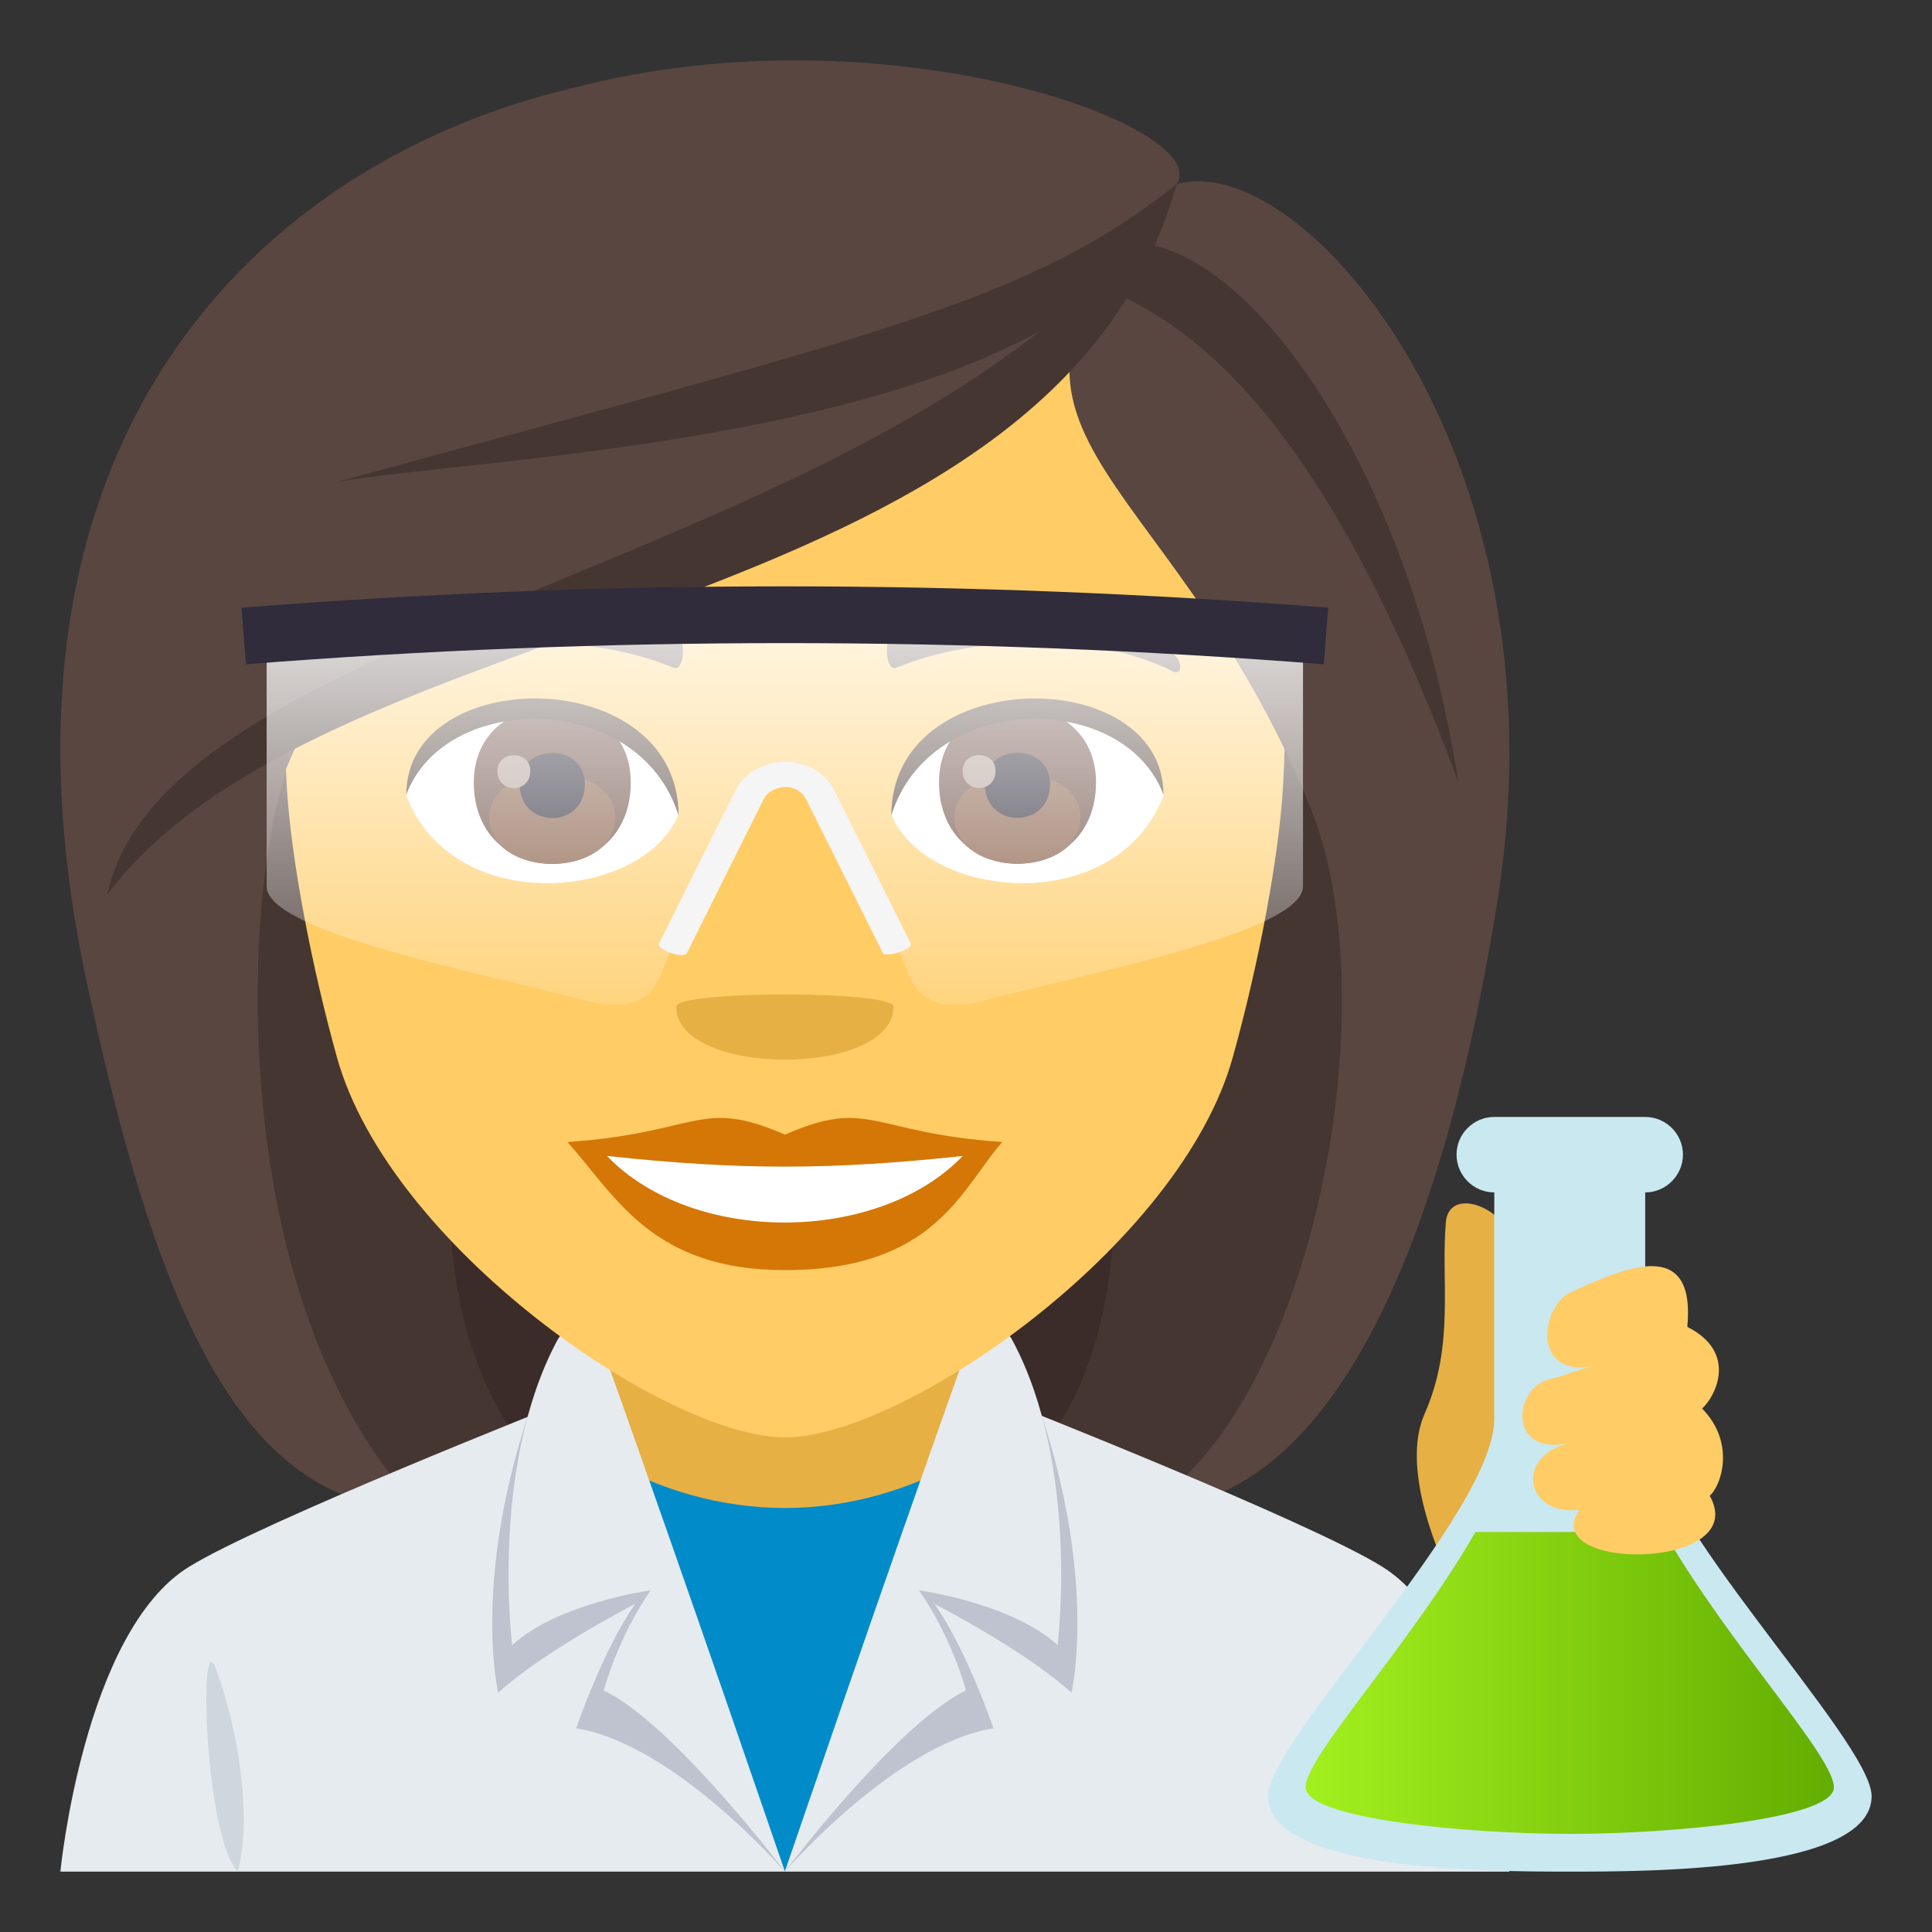 <?xml version="1.0" encoding="utf-8"?>
<!-- Generator: Adobe Illustrator 15.0.0, SVG Export Plug-In . SVG Version: 6.00 Build 0)  -->
<!DOCTYPE svg PUBLIC "-//W3C//DTD SVG 1.1//EN" "http://www.w3.org/Graphics/SVG/1.1/DTD/svg11.dtd">
<svg version="1.1" id="Layer_1" xmlns:x="http://ns.adobe.com/Extensibility/1.0/" xmlns:i="http://ns.adobe.com/AdobeIllustrator/10.0/" xmlns:graph="http://ns.adobe.com/Graphs/1.0/"
	 xmlns="http://www.w3.org/2000/svg" xmlns:xlink="http://www.w3.org/1999/xlink" xmlns:a="http://ns.adobe.com/AdobeSVGViewerExtensions/3.0/"
	 x="0px" y="0px" width="64px" height="64px" viewBox="0 0 64 64" enable-background="new 0 0 64 64" xml:space="preserve">
<rect x="0" y="0" width="64" height="64" fill="#333333" stroke="none"/>
<path fill="#3B2C29" d="M13.076,13.402C4.363,50.801,5.161,50,23.501,50C13.352,42.898,32.794,12.895,13.076,13.402z"/>
<path fill="#453631" d="M9.933,12.824C3.575,41.236,9.06,48.533,13.931,50h5.582C6.453,40.797,26.869,12.265,9.933,12.824z"/>
<path fill="#3B2C29" d="M38.709,13.401c8.713,37.397,7.914,36.597-10.425,36.597C37.617,44.299,18.99,12.893,38.709,13.401z"/>
<path fill="#453631" d="M41.85,12.822c9.295,25.85-0.02,35.979-3.998,37.176h-5.58C45.334,41.547,24.917,12.263,41.85,12.822z"/>
<path fill="#594640" d="M43.396,26.713c2.691,6.572,0.029,20.059-5.545,23.287c6.178,0,9.939-8.551,11.773-20.311
	C51.918,14.994,38.602,14.986,43.396,26.713z"/>
<path fill="#594640" d="M2.849,32.416C5.099,43.029,7.869,50,13.931,50c-6.759-7-5.964-21.762-4.043-25.434
	C19.681,18.738-0.957,14.463,2.849,32.416z"/>
<path fill="#E6EBEF" d="M6.255,51.906c2.4-1.49,12.362-5.424,12.362-5.424h14.841c0,0,9.951,3.926,12.338,5.422
	C49.268,54.068,50,62,50,62H2C2,62,2.772,54.061,6.255,51.906"/>
<rect x="19.3" y="42.816" fill="#E6B045" width="13.396" height="9.625"/>
<path fill="#018BC9" d="M32,48.311c-1.841,1.043-3.878,1.643-6,1.643s-4.159-0.6-6-1.645L26,62L32,48.311z"/>
<path fill="#BEC3CF" d="M17.474,46.939c-1.817,5.576-0.972,9.135-0.972,9.135c1.532-1.398,4.538-2.943,4.541-2.945
	c-1.091,1.563-1.955,4.123-1.955,4.123C22.353,57.781,26,62,26,62S20.927,47.168,17.474,46.939z"/>
<path fill="#E6EBEF" d="M19.743,44.063c0,0-0.896-0.377-1.277,0.328c-2.248,4.186-1.5,10.104-1.5,10.104
	c1.53-1.396,4.589-1.813,4.589-1.814C20.464,54.242,20,55.998,20,55.998C22.306,57.104,26,62,26,62S22.916,52.943,19.743,44.063z"/>
<path fill="#BEC3CF" d="M34.525,46.939c1.814,5.576,0.969,9.135,0.969,9.135c-1.529-1.398-4.539-2.943-4.539-2.945
	c1.091,1.563,1.953,4.123,1.953,4.123C29.643,57.781,26,62,26,62S31.072,47.168,34.525,46.939z"/>
<path fill="#E6EBEF" d="M32.254,44.063c0,0,0.896-0.377,1.279,0.328c2.248,4.186,1.5,10.104,1.5,10.104
	c-1.529-1.396-4.588-1.813-4.59-1.814C31.533,54.242,32,55.998,32,55.998C29.693,57.104,26,62,26,62S29.081,52.943,32.254,44.063z"
	/>
<path fill="#CFD7DC" d="M7.881,62c0.512-2-0.09-5.039-0.728-6.713C6.561,53.729,6.785,60.9,7.881,62"/>
<path fill="#FFCC66" d="M26,4.415c-11.609,0-17.201,9.455-16.502,21.611c0.143,2.444,0.822,5.969,1.661,8.989
	c1.741,6.277,10.929,12.6,14.841,12.6c3.911,0,13.1-6.322,14.84-12.6c0.84-3.02,1.52-6.545,1.664-8.989
	C43.201,13.87,37.611,4.415,26,4.415z"/>
<path fill="#D47706" d="M26,37.588c-2.822-1.24-2.844-0.051-7.2,0.242c1.636,1.855,2.839,4.244,7.198,4.244
	c5.003,0,5.849-2.711,7.203-4.244C28.842,37.537,28.823,36.348,26,37.588z"/>
<path fill="#FFFFFF" d="M20.108,38.293c2.844,2.959,8.977,2.92,11.784,0C27.514,38.764,24.488,38.764,20.108,38.293z"/>
<path fill="#594640" d="M38.795,21.61c-2.617-1.56-7.308-1.75-9.166-0.688c-0.394,0.214-0.287,1.341,0.053,1.2
	c2.648-1.104,6.681-1.158,9.167,0.117C39.184,22.409,39.189,21.837,38.795,21.61z"/>
<path fill="#594640" d="M13.207,21.61c2.615-1.56,7.307-1.75,9.166-0.688c0.394,0.214,0.289,1.341-0.054,1.2
	c-2.648-1.104-6.68-1.159-9.167,0.117C12.818,22.409,12.811,21.837,13.207,21.61z"/>
<path fill="#E6B045" d="M29.6,33.346c0,2.342-7.2,2.342-7.2,0C22.4,32.808,29.6,32.808,29.6,33.346z"/>
<path fill="#FFFFFF" d="M38.541,26.357c-1.551,4.06-7.861,3.465-9.016,0.623C30.401,22.415,37.688,22.024,38.541,26.357z"/>
<path fill="#613F34" d="M31.106,25.916c0,3.596,5.201,3.596,5.201,0C36.307,22.578,31.106,22.578,31.106,25.916z"/>
<path fill="#7D5037" d="M31.62,27.066c0,2.063,4.171,2.063,4.171,0C35.791,25.152,31.62,25.152,31.62,27.066z"/>
<path fill="#1A1626" d="M32.626,25.973c0,1.492,2.159,1.492,2.159,0C34.785,24.588,32.626,24.588,32.626,25.973z"/>
<path fill="#AB968C" d="M31.889,25.537c0,0.754,1.09,0.754,1.09,0C32.979,24.837,31.889,24.837,31.889,25.537z"/>
<path fill="#45332C" d="M38.541,26.326c0-4.361-9.016-4.361-9.016,0.691C30.811,22.871,37.254,22.871,38.541,26.326z"/>
<path fill="#FFFFFF" d="M13.459,26.357c1.552,4.06,7.862,3.466,9.019,0.623C21.602,22.415,14.314,22.024,13.459,26.357z"/>
<path fill="#613F34" d="M15.695,25.922c0,3.596,5.2,3.596,5.2,0C20.895,22.584,15.695,22.584,15.695,25.922z"/>
<path fill="#7D5037" d="M16.208,27.072c0,2.062,4.172,2.062,4.172,0C20.38,25.158,16.208,25.158,16.208,27.072z"/>
<path fill="#1A1626" d="M17.215,25.979c0,1.492,2.159,1.492,2.159,0C19.375,24.593,17.215,24.593,17.215,25.979z"/>
<path fill="#AB968C" d="M16.478,25.542c0,0.755,1.09,0.755,1.09,0C17.568,24.842,16.478,24.842,16.478,25.542z"/>
<path fill="#45332C" d="M13.459,26.326c0-4.361,9.019-4.361,9.019,0.689C21.191,22.87,14.748,22.87,13.459,26.326z"/>
<path fill="#594640" d="M38.973,6.105c-8.14,8.342-0.371,8.881,4.424,20.607c2.691,6.572,4.395,14.736,6.229,2.977
	C51.918,14.994,43.109,4.879,38.973,6.105z"/>
<path fill="#594640" d="M18.99,2.911C8.667,5.341-0.957,14.463,2.849,32.416c2.25,10.614,5.118-4.177,7.039-7.849
	c9.793-5.828,26.54-10.241,29.084-18.461C40.264,4.209,29.32,0.205,18.99,2.911z"/>
<path fill="#453631" d="M11.081,15.988c4.365-0.885,25.25-1.302,27.892-9.883C34.037,10.039,28.924,11.11,11.081,15.988z"/>
<path fill="#453631" d="M3.553,29.637c7.324-9.773,31.316-8.695,35.419-23.531C31.006,18.558,5.555,20.241,3.553,29.637z"/>
<path fill="#453631" d="M36.559,8.14c-1.891,2.978,4.678-1.397,11.756,17.785C46.57,14.71,40.588,6.988,36.559,8.14z"/>
<linearGradient id="SVGID_1_" gradientUnits="userSpaceOnUse" x1="25.998" y1="33.291" x2="25.998" y2="20.932">
	<stop  offset="0" style="stop-color:#FFFFFF;stop-opacity:0.2"/>
	<stop  offset="1" style="stop-color:#FFFFFF"/>
	<a:midPointStop  offset="0" style="stop-color:#FFFFFF;stop-opacity:0.2"/>
	<a:midPointStop  offset="0.5" style="stop-color:#FFFFFF;stop-opacity:0.2"/>
	<a:midPointStop  offset="1" style="stop-color:#FFFFFF"/>
</linearGradient>
<path opacity="0.8" fill="url(#SVGID_1_)" d="M8.833,20.932c0,0,0,6.256,0,8.429c0,1.524,7.192,2.889,10.532,3.778
	c0.848,0.229,2.019,0.357,2.505-0.801c0.827-1.97,1.407-3.403,2.4-5.745c0.433-1.029,3.024-1.031,3.459,0
	c0.991,2.342,1.573,3.774,2.4,5.745c0.486,1.159,1.657,1.03,2.505,0.801c3.338-0.889,10.53-2.254,10.53-3.778
	c0-2.173,0-8.429,0-8.429H8.833z"/>
<path fill="#F5F5F5" d="M29.245,31.572c0,0-2.138-4.295-2.539-5.088c-0.133-0.262-0.382-0.412-0.688-0.414
	c-0.259,0.016-0.565,0.107-0.724,0.414c-0.401,0.793-2.539,5.088-2.539,5.088c-0.108,0.21-1.026-0.113-0.92-0.324
	c0,0,2.14-4.294,2.544-5.088c0.286-0.561,0.927-0.922,1.637-0.922c0.002,0,0.004,0,0.004,0c0.704,0.002,1.317,0.354,1.604,0.922
	c0.402,0.794,2.542,5.088,2.542,5.088C30.271,31.459,29.326,31.73,29.245,31.572z"/>
<path fill="#302C3B" d="M43.852,22.005c-11.883-0.935-23.823-0.935-35.706,0C8.098,21.381,8.049,20.757,8,20.131
	c11.979-0.943,24.017-0.943,36,0C43.947,20.757,43.9,21.381,43.852,22.005z"/>
<path fill="#E6B045" d="M50.063,42.439c0.896-2.025-2.037-3.449-2.166-1.957c-0.174,1.998,0.305,4.059-0.709,6.363
	c-1.35,3.064,3.098,9.789,3.346,8.779s5.137-2.643,5.582-5.275C56.365,48.887,49.699,43.258,50.063,42.439z"/>
<path fill="#CAE8F0" d="M54.5,47v-7.5c0.686,0,1.25-0.564,1.25-1.252c0-0.686-0.564-1.248-1.25-1.248h-5
	c-0.689,0-1.25,0.563-1.25,1.248c0,0.688,0.561,1.252,1.25,1.252V47c0,3.125-7.5,10.652-7.5,12.5C42,62,49.422,62,52,62s10,0,10-2.5
	C62,57.652,54.5,50.125,54.5,47z"/>
<linearGradient id="SVGID_2_" gradientUnits="userSpaceOnUse" x1="43.25" y1="55.75" x2="60.75" y2="55.75">
	<stop  offset="0" style="stop-color:#A3F01F"/>
	<stop  offset="1" style="stop-color:#62AD00"/>
	<a:midPointStop  offset="0" style="stop-color:#A3F01F"/>
	<a:midPointStop  offset="0.5" style="stop-color:#A3F01F"/>
	<a:midPointStop  offset="1" style="stop-color:#62AD00"/>
</linearGradient>
<path fill="url(#SVGID_2_)" d="M48.875,50.75c-2.178,3.783-5.625,7.42-5.625,8.459c0,1.049,5.385,1.541,8.75,1.541
	c3.363,0,8.75-0.492,8.75-1.541c0-1.039-3.449-4.676-5.625-8.459H48.875z"/>
<path fill="#FFCC66" d="M55.895,43.955c1.691,0.852,0.926,2.311,0.49,2.705c1.121,1.143,0.629,2.568,0.252,2.889
	c1.404,2.492-5.752,2.523-4.314,0.461c-1.719,0.232-2.184-1.678-0.432-2.186c-1.975,0.357-1.725-1.877-0.551-2.138
	c0.441-0.098,0.891-0.308,1.398-0.417c-2.01,0.334-1.697-2.01-0.697-2.466C53.834,41.984,56.176,40.943,55.895,43.955z"/>
</svg>
